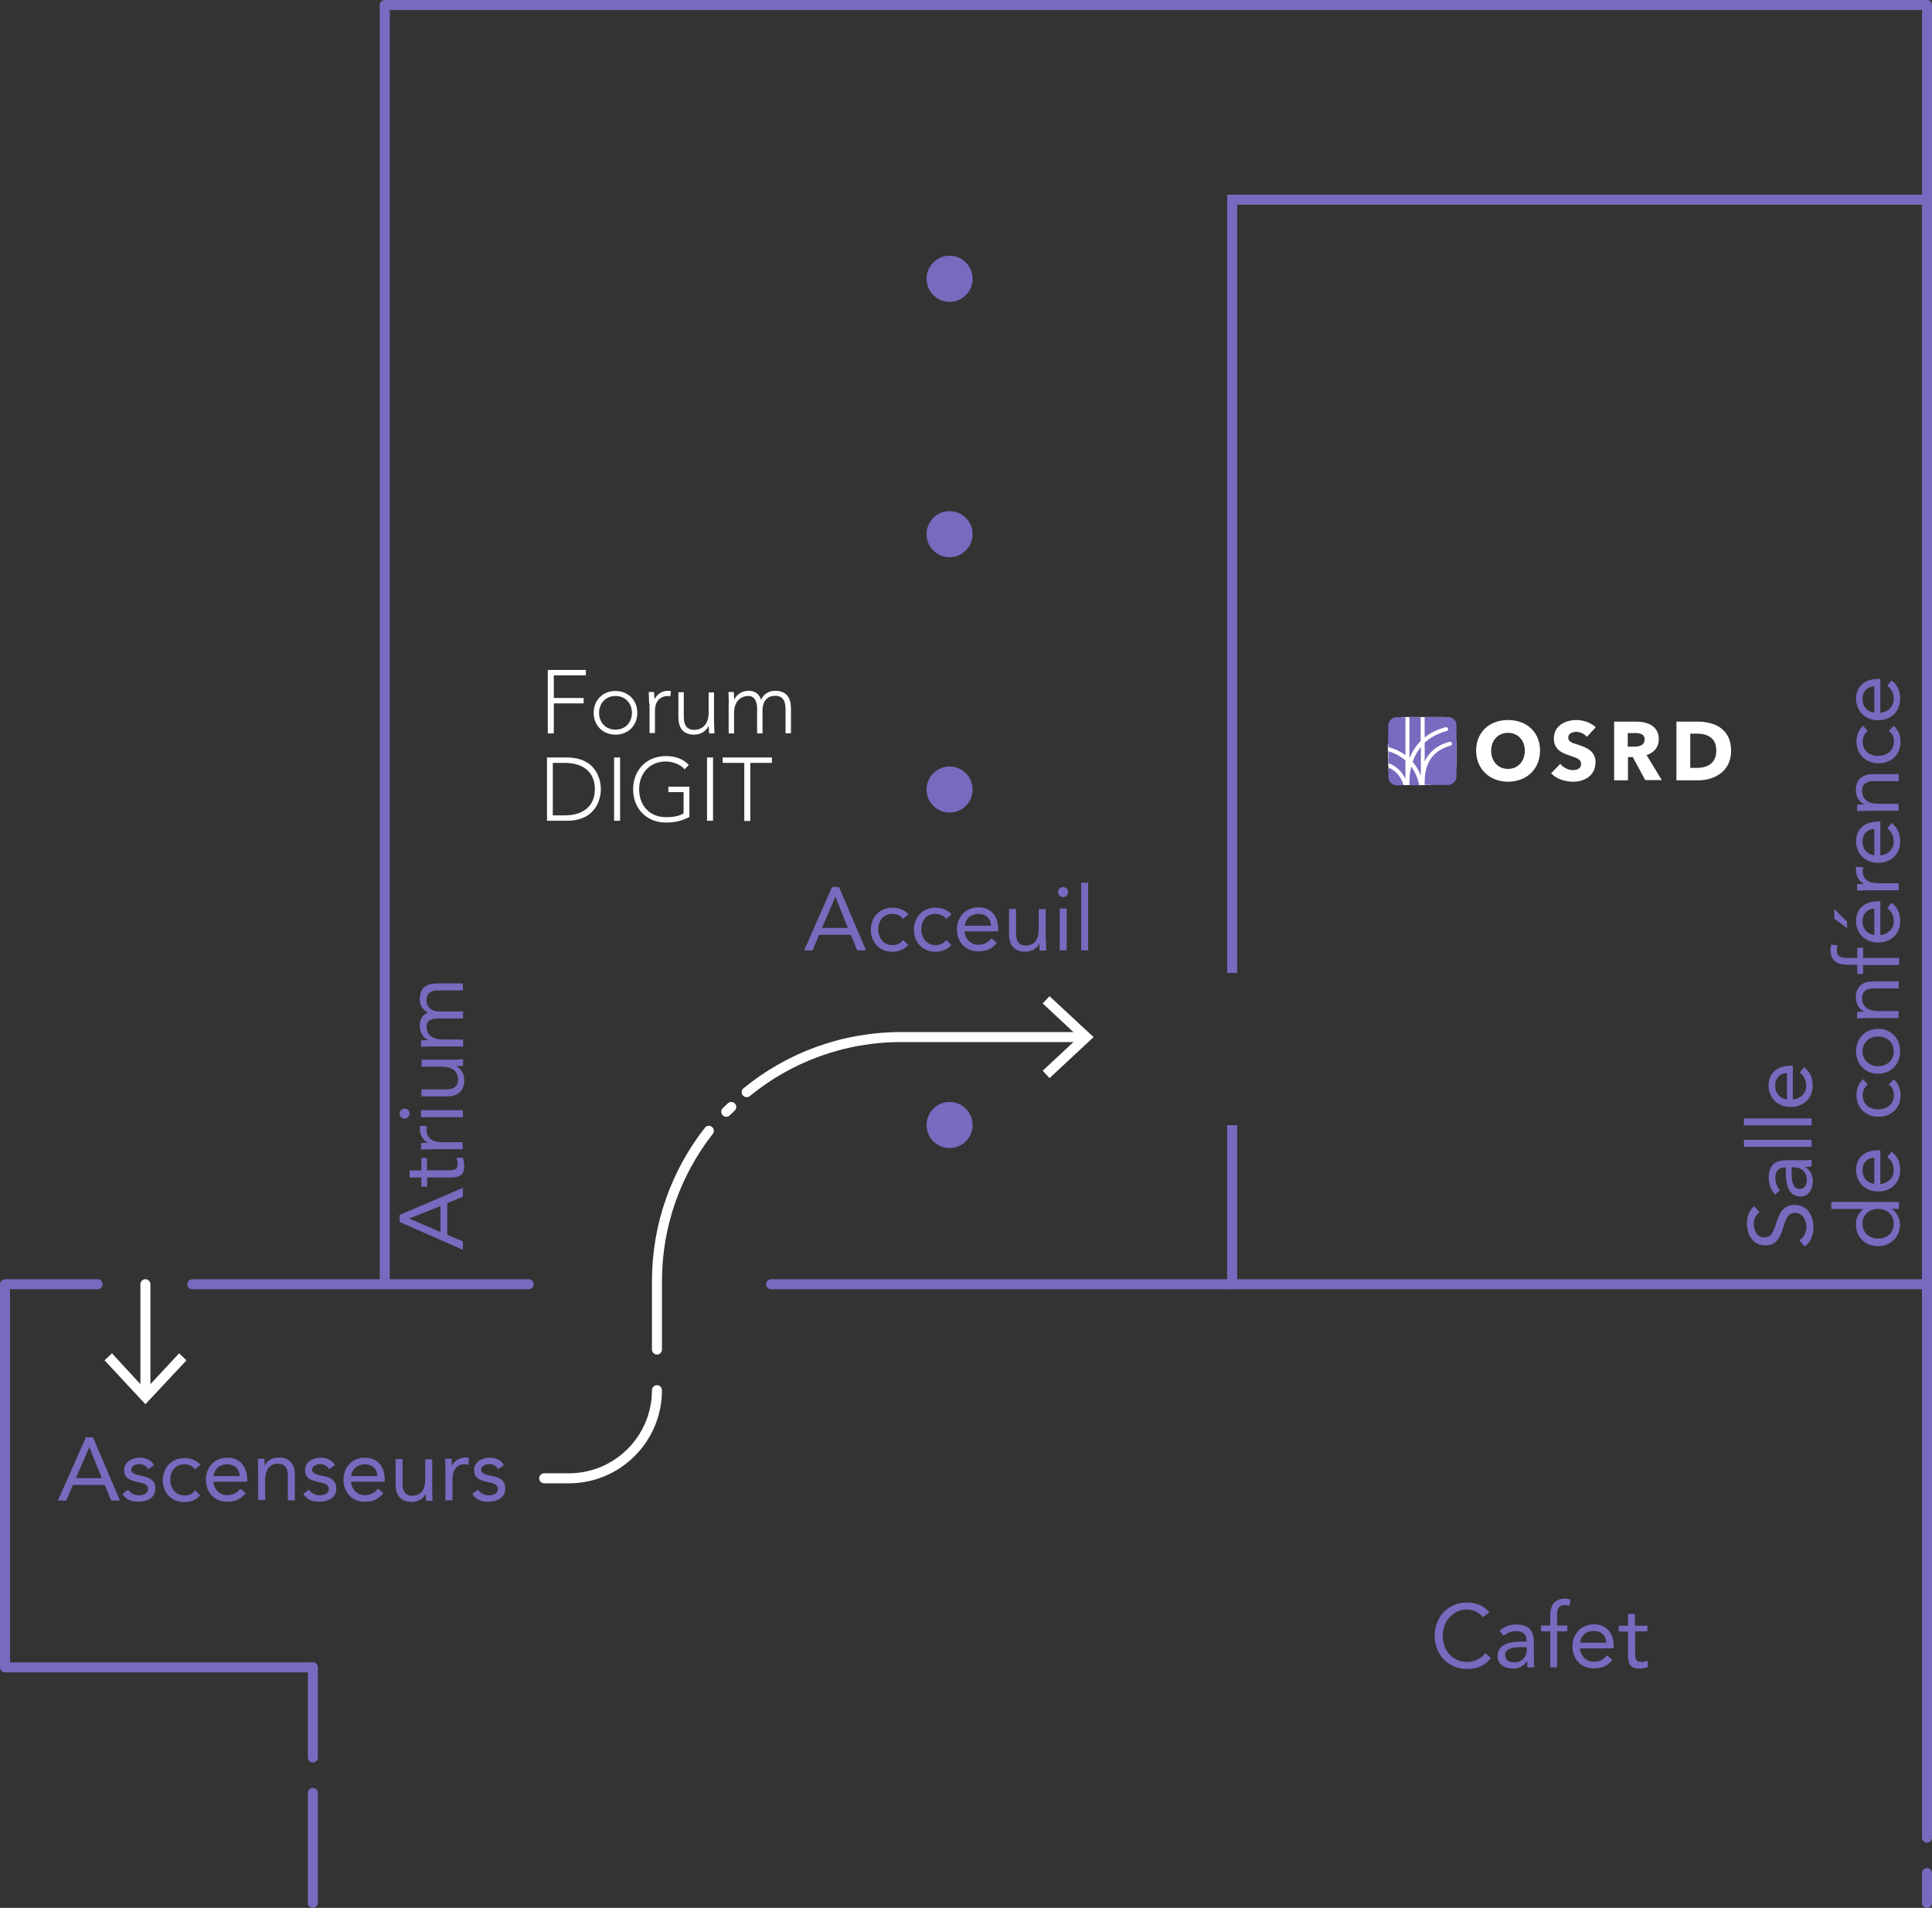 <svg xmlns="http://www.w3.org/2000/svg" xml:space="preserve" style="enable-background:new 0 0 964.6 952.6" viewBox="0 0 964.6 952.6"><rect x="0" y="0" width="964.6" height="952.6" fill="#333333" stroke="none"/><style>.st0{fill:none;stroke:#786abf;stroke-width:5;stroke-linecap:round;stroke-linejoin:round;stroke-miterlimit:10}.st2{fill:#786abf}.st3{fill:#fff}.st4,.st5{fill:none;stroke:#fff;stroke-width:5;stroke-linecap:round;stroke-linejoin:round}.st5{stroke-miterlimit:10}</style><g id="txt"><path d="M96 641.2h168M156.2 832.5H2.5V641.2h46.2M192.1 641.2V2.5h770v830" class="st0"/><path d="M615.2 561.8v79.4h346.9V99.7H615.2v386.1" style="fill:none;stroke:#786abf;stroke-width:5;stroke-miterlimit:10"/><circle cx="474.1" cy="139.2" r="11.5" class="st2"/><circle cx="474.1" cy="266.7" r="11.5" class="st2"/><circle cx="474.1" cy="394.2" r="11.5" class="st2"/><circle cx="474.1" cy="561.7" r="11.5" class="st2"/><path d="M385 641.2h230.2" class="st0"/><path d="M878.5 605.3c-2 1.3-2.9 3.5-2.9 5.8 0 3.3 1.6 6.7 5.3 6.7 2.9 0 4.2-1.6 5.8-6.7 1.6-4.9 3.2-9.5 9.4-9.5 6.3 0 9.3 5.4 9.3 11.1 0 3.7-1.2 7.6-4.4 9.7l-2.6-3.2c2.3-1.3 3.5-4 3.5-6.7 0-3.2-1.9-6.9-5.5-6.9-3.9 0-4.6 2.6-6.4 8.3-1.5 4.5-3.4 7.9-8.7 7.9-6.1 0-9.1-5.2-9.1-10.8 0-3.5 1-6.5 3.7-8.8l2.6 3.1zM886.3 596.4c-2.2-2.1-3.2-5.3-3.2-8.3 0-6.2 3-8.8 8.8-8.8h9c1.2 0 2.5-.1 3.6-.3v3.4c-.9.2-2.2.2-3.1.2v.1c2.1 1.4 3.7 3.7 3.7 6.9 0 4.2-2.1 7.8-6.2 7.8-6.9 0-7.3-8-7.3-13.2v-1.3h-.6c-3 0-4.6 1.9-4.6 5.2 0 2.2.8 4.6 2.3 6.2l-2.4 2.1zm8.2-10.1c0 4.4 1.2 7.3 4 7.3 2.6 0 3.6-2 3.6-4.6 0-4-2.9-6.1-6.3-6.2h-1.3v3.5zM870.7 572.6v-3.5h33.8v3.5h-33.8zM870.7 561.9v-3.5h33.8v3.5h-33.8zM900.7 532.8c3.2 2.5 4.3 5.4 4.3 9.3 0 6.6-4.9 10.6-11 10.6-6.5 0-11-4.6-11-10.7 0-5.9 4-9.9 11-9.9h1.1V549c3.6-.3 6.7-3 6.7-6.8 0-3-1.1-5-3.2-6.7l2.1-2.7zm-8.5 3c-3.5.1-5.9 2.5-5.9 6.3s2.4 6.4 5.9 6.8v-13.1zM944.4 603.6c2.4 1.4 4.2 4.4 4.2 8.1 0 5.9-4.7 10.5-11 10.5s-11-4.4-11-11c0-3 1.3-5.6 3.6-7.5v-.1h-15.9v-3.5h33.8v3.5h-3.7zm-14.5 7.4c0 4.5 3.4 7.4 7.8 7.4s7.8-2.9 7.8-7.4-3.4-7.4-7.8-7.4-7.8 2.9-7.8 7.4zM944.4 575c3.2 2.5 4.3 5.4 4.3 9.3 0 6.6-4.9 10.6-11 10.6-6.5 0-11-4.6-11-10.7 0-5.9 4-9.9 11-9.9h1.1v16.9c3.6-.3 6.7-3 6.7-6.8 0-3-1.1-5-3.2-6.7l2.1-2.7zm-8.6 3c-3.5.1-5.9 2.5-5.9 6.3s2.4 6.4 5.9 6.8V578zM932.5 541.5c-1.8 1.5-2.5 3.2-2.5 5.3 0 4.7 3.5 7.1 7.8 7.1s7.8-2.8 7.8-7.1c0-2.3-.8-4-2.6-5.3l2.5-2.6c2.3 2 3.4 4.9 3.4 7.9 0 6.5-4.6 10.8-11 10.8-6.3 0-11-4.4-11-10.8 0-3.1 1-5.9 3.3-8l2.3 2.7zM926.7 524.9c0-6.4 4.5-11.2 11-11.2s11 4.7 11 11.2c0 6.4-4.5 11.2-11 11.2s-11-4.8-11-11.2zm18.8 0c0-4.5-3.4-7.4-7.8-7.4s-7.8 2.9-7.8 7.4 3.4 7.4 7.8 7.4 7.8-2.9 7.8-7.4zM932.2 508.3c-1.9 0-3.6.2-5 .2v-3.3c1.1 0 2.3-.1 3.4-.1v-.1c-2.1-.9-4-3.5-4-7 0-5.5 3.5-8 8.5-8H948v3.5h-12.6c-3.5 0-5.7 1.5-5.7 4.8 0 4.5 3.3 6.5 8 6.5h10.2v3.5h-15.7zM930.2 481.7v4.6h-2.9v-4.6h-4.7c-5.1 0-8.7-1.8-8.7-7.4 0-.9.2-2 .5-2.7l3.1.5c-.3.8-.4 1.6-.4 2.4 0 3.6 2.6 3.8 6.3 3.8h3.9v-5.1h2.9v5.1h18v3.5h-18zM915.8 458.7v-4.9l6.4 6.4v3.2l-6.4-4.7zm28.6-8c3.2 2.5 4.3 5.4 4.3 9.3 0 6.6-4.9 10.6-11 10.6-6.5 0-11-4.6-11-10.7 0-5.9 4-9.9 11-9.9h1.1v16.9c3.6-.3 6.7-3 6.7-6.8 0-3-1.1-5-3.2-6.7l2.1-2.7zm-8.6 3c-3.5.1-5.9 2.5-5.9 6.3s2.4 6.4 5.9 6.8v-13.1zM932.2 444.5c-1.9 0-3.6.2-5 .2v-3.3c1.1 0 2.3-.1 3.4-.1v-.1c-2.1-.9-4-3.5-4-7 0-.4 0-.9.2-1.4l3.5.2c-.2.6-.3 1.3-.3 1.9 0 4.2 3 6.1 7.8 6.1H948v3.5h-15.8zM944.4 410.9c3.2 2.5 4.3 5.4 4.3 9.3 0 6.6-4.9 10.6-11 10.6-6.5 0-11-4.6-11-10.7 0-5.9 4-9.9 11-9.9h1.1v16.9c3.6-.3 6.7-3 6.7-6.8 0-3-1.1-5-3.2-6.7l2.1-2.7zm-8.6 3c-3.5.1-5.9 2.5-5.9 6.3s2.4 6.4 5.9 6.8v-13.1zM932.2 404.8c-1.9 0-3.6.2-5 .2v-3.3c1.1 0 2.3-.1 3.4-.1v-.1c-2.1-.9-4-3.5-4-7 0-5.5 3.5-8 8.5-8H948v3.5h-12.6c-3.5 0-5.7 1.5-5.7 4.8 0 4.5 3.3 6.5 8 6.5h10.2v3.5h-15.7zM932.5 365c-1.8 1.5-2.5 3.2-2.5 5.3 0 4.7 3.5 7.1 7.8 7.1s7.8-2.8 7.8-7.1c0-2.3-.8-4-2.6-5.3l2.5-2.6c2.3 2 3.4 4.9 3.4 7.9 0 6.5-4.6 10.8-11 10.8-6.3 0-11-4.4-11-10.8 0-3.1 1-5.9 3.3-8l2.3 2.7zM944.4 339.7c3.2 2.5 4.3 5.4 4.3 9.3 0 6.6-4.9 10.6-11 10.6-6.5 0-11-4.6-11-10.7 0-5.9 4-9.9 11-9.9h1.1v16.9c3.6-.3 6.7-3 6.7-6.8 0-3-1.1-5-3.2-6.7l2.1-2.7zm-8.6 3c-3.5.1-5.9 2.5-5.9 6.3s2.4 6.4 5.9 6.8v-13.1zM199.5 610.1v-3.5l31.6-13.5v4.4l-7.8 3.2v15.8l7.8 3.3v4.2l-31.6-13.9zm4.8-1.7 15.6 6.7v-12.9l-15.6 6.2zM213.2 578.1v6.2h10.5c2.7 0 4.8 0 4.8-3.1 0-1-.2-2.1-.7-3.1l3.2-.1c.5 1.2.8 2.8.8 4.1 0 5-2.7 5.8-7 5.8h-11.5v4.6h-2.9v-4.6h-5.9v-3.5h5.9v-6.2h2.8zM215.2 573.8c-1.9 0-3.6.2-5 .2v-3.3c1.1 0 2.3-.1 3.4-.1v-.1c-2.1-.9-4-3.5-4-7 0-.4 0-.9.2-1.4l3.5.2c-.2.6-.3 1.3-.3 1.9 0 4.2 3 6.1 7.8 6.1H231v3.5h-15.8zM199.5 556c0-1.4 1.2-2.5 2.5-2.5 1.5 0 2.5 1.1 2.5 2.5s-1.1 2.5-2.5 2.5c-1.3.1-2.5-1-2.5-2.5zm10.7 1.8v-3.5h20.9v3.5h-20.9zM226.2 529.1c1.9 0 3.6-.2 5-.2v3.3c-1.1 0-2.3.1-3.4.1v.1c2.1.9 4 3.5 4 7 0 5.5-3.5 8-8.5 8h-12.9v-3.5H223c3.5 0 5.7-1.5 5.7-4.8 0-4.5-3.3-6.5-8-6.5h-10.2v-3.5h15.7zM215.2 522.5c-1.9 0-3.6.2-5 .2v-3.3c1.1 0 2.3-.1 3.4-.1v-.1c-2.1-.9-4-3.5-4-7 0-4.5 2.5-5.9 4-6.6-2.5-1.5-4-3.4-4-6.6 0-6 3.4-8 8.8-8h12.7v3.5h-12.5c-2.9 0-5.7 1-5.7 5.1 0 3 2.4 5.4 6.2 5.4h12.1v3.5h-11.8c-4.6 0-6.4 1.2-6.4 4 0 4.5 3.3 6.5 8 6.5h10.2v3.5h-16z" class="st2"/><path d="M273.5 334.5h19v2.7h-16v11.3h14.9v2.7h-14.9v15h-3v-31.7zM307.3 345c6.3 0 10.9 4.6 10.9 10.9s-4.5 10.9-10.9 10.9c-6.3 0-10.9-4.6-10.9-10.9s4.5-10.9 10.9-10.9zm0 19.3c5.1 0 8.2-3.8 8.2-8.4 0-4.6-3.1-8.4-8.2-8.4-5 0-8.2 3.8-8.2 8.4 0 4.6 3.1 8.4 8.2 8.4zM324.1 351.3c0-1.5-.2-4.7-.2-5.8h2.7c0 1.5.1 3.2.2 3.6 1.3-2.4 3.5-4.2 6.6-4.2.5 0 1 .1 1.6.2l-.3 2.6c-.4-.1-.8-.2-1-.2-4.6 0-6.7 3.2-6.7 7.2V366h-2.7v-14.7zM356.5 360.4c0 1.5.2 4.7.2 5.8H354c0-1.5-.1-3.2-.2-3.6h-.1c-1.1 2.3-3.7 4.2-7.1 4.2-6.4 0-7.9-4.4-7.9-8.9v-12.3h2.7v12.2c0 3.4.9 6.6 5.2 6.6 4 0 7.2-2.8 7.2-8.4v-10.3h2.7v14.7zM363.9 351.3c0-1.5-.2-4.7-.2-5.8h2.7c0 1.5.1 3.2.2 3.6h.1c1.1-2.3 3.7-4.2 7.1-4.2 2.7 0 5.2 1.3 6.2 4.5 1.3-3.1 4.2-4.5 7-4.5 6.4 0 7.9 4.4 7.9 8.9v12.3h-2.7V354c0-3.4-.9-6.6-5.2-6.6-5 0-6.3 4.2-6.3 7.2v11.6H378v-12.4c0-3.8-1.4-6.3-4.3-6.3-4 0-7.2 2.8-7.2 8.4v10.3h-2.7v-14.9zM273.1 378.2h9.8c16.4 0 17.1 13.5 17.1 15.8s-.7 15.8-17.1 15.8h-9.8v-31.6zm2.9 28.9h6.1c8.4 0 14.9-4.1 14.9-13.1s-6.5-13.1-14.9-13.1H276v26.2zM306.6 378.2h3v31.6h-3v-31.6zM344.3 407.8c-3.7 2.1-7.7 2.9-11.8 2.9-9.7 0-16.4-7-16.4-16.6s6.7-16.6 16.4-16.6c4.7 0 8.5 1.4 11.4 4.4l-2.1 2.2c-1.9-2.3-5.8-3.9-9.3-3.9-8.3 0-13.4 6.1-13.4 13.9 0 7.9 5.1 13.9 13.4 13.9 3.4 0 6.4-.4 8.8-1.9v-10.6h-7.6v-2.7h10.5v15zM353 378.2h3v31.6h-3v-31.6zM371.6 380.9h-10.8v-2.7h24.6v2.7h-10.8v29h-3v-29z" class="st3"/><path d="M42.9 717.6h3.5l13.5 31.6h-4.4l-3.2-7.8H36.4l-3.3 7.8h-4.2l14-31.6zm1.7 4.9L37.9 738h12.9l-6.2-15.5zM63.9 743.8c1.4 1.7 2.9 2.8 5.4 2.8 2.2 0 4.6-.9 4.6-3.2 0-2.2-2.2-2.8-4.5-3.3-4-.9-7.4-1.7-7.4-6.1 0-4.1 3.9-6.2 7.8-6.2 3 0 5.7 1.1 7.1 3.8l-2.9 1.9c-.9-1.5-2.4-2.5-4.4-2.5-1.9 0-4.1.9-4.1 2.9 0 1.7 2.5 2.5 5.3 3 3.7.7 6.8 2.1 6.8 6.3 0 4.7-4.2 6.6-8.4 6.6-3.5 0-6.1-.9-8.1-3.9l2.8-2.1zM97.4 733.6c-1.5-1.8-3.2-2.5-5.3-2.5-4.7 0-7.1 3.5-7.1 7.8s2.8 7.8 7.1 7.8c2.3 0 4-.8 5.3-2.6l2.6 2.5c-2 2.3-4.9 3.4-7.9 3.4-6.5 0-10.8-4.6-10.8-11 0-6.3 4.4-11 10.8-11 3.1 0 5.9 1 8 3.3l-2.7 2.3zM122.7 745.5c-2.5 3.2-5.4 4.3-9.3 4.3-6.6 0-10.6-4.9-10.6-11 0-6.5 4.6-11 10.7-11 5.9 0 9.9 4 9.9 10.9v1.1h-16.9c.3 3.6 3 6.7 6.8 6.7 3 0 5-1.1 6.7-3.2l2.7 2.2zm-3-8.5c-.1-3.5-2.5-5.9-6.3-5.9s-6.4 2.4-6.8 5.9h13.1zM128.9 733.3c0-1.9-.2-3.6-.2-5h3.3c0 1.1.1 2.3.1 3.4h.1c.9-2.1 3.5-4 7-4 5.5 0 8 3.5 8 8.5v12.9h-3.5v-12.6c0-3.5-1.5-5.7-4.8-5.7-4.5 0-6.5 3.3-6.5 8V749h-3.5v-15.7zM154.2 743.8c1.4 1.7 2.9 2.8 5.4 2.8 2.2 0 4.6-.9 4.6-3.2 0-2.2-2.2-2.8-4.5-3.3-4-.9-7.4-1.7-7.4-6.1 0-4.1 3.9-6.2 7.8-6.2 3 0 5.7 1.1 7.1 3.8l-2.9 1.9c-.9-1.5-2.4-2.5-4.4-2.5-1.9 0-4.1.9-4.1 2.9 0 1.7 2.5 2.5 5.3 3 3.7.7 6.8 2.1 6.8 6.3 0 4.7-4.2 6.6-8.4 6.6-3.5 0-6.1-.9-8.1-3.9l2.8-2.1zM191.4 745.5c-2.5 3.2-5.4 4.3-9.3 4.3-6.6 0-10.6-4.9-10.6-11 0-6.5 4.6-11 10.7-11 5.9 0 9.9 4 9.9 10.9v1.1h-16.9c.3 3.6 3 6.7 6.8 6.7 3 0 5-1.1 6.7-3.2l2.7 2.2zm-3-8.5c-.1-3.5-2.5-5.9-6.3-5.9s-6.4 2.4-6.8 5.9h13.1zM215.8 744.3c0 1.9.2 3.6.2 5h-3.3c0-1.1-.1-2.3-.1-3.4h-.1c-.9 2.1-3.5 4-7 4-5.5 0-8-3.5-8-8.5v-12.9h3.5v12.6c0 3.5 1.5 5.7 4.8 5.7 4.5 0 6.5-3.3 6.5-8v-10.2h3.5v15.7zM222.4 733.3c0-1.9-.2-3.6-.2-5h3.3c0 1.1.1 2.3.1 3.4h.1c.9-2.1 3.5-4 7-4 .4 0 .9 0 1.4.2l-.2 3.5c-.6-.2-1.3-.3-1.9-.3-4.2 0-6.1 3-6.1 7.8v10.2h-3.5v-15.8zM238.6 743.8c1.4 1.7 2.9 2.8 5.4 2.8 2.2 0 4.6-.9 4.6-3.2 0-2.2-2.2-2.8-4.5-3.3-4-.9-7.4-1.7-7.4-6.1 0-4.1 3.9-6.2 7.8-6.2 3 0 5.7 1.1 7.1 3.8l-2.9 1.9c-.9-1.5-2.4-2.5-4.4-2.5-1.9 0-4.1.9-4.1 2.9 0 1.7 2.5 2.5 5.3 3 3.7.7 6.8 2.1 6.8 6.3 0 4.7-4.2 6.6-8.4 6.6-3.5 0-6.1-.9-8.1-3.9l2.8-2.1zM740.3 807.4c-1.9-2.5-4.9-3.8-7.9-3.8-7.1 0-12.1 6.2-12.1 13.1 0 7.3 5 13.1 12.1 13.1 3.8 0 6.9-1.6 9.2-4.4l2.8 2.4c-2.8 3.8-6.9 5.5-12 5.5-9.1 0-16.1-7-16.1-16.6 0-9.3 6.7-16.6 16.1-16.6 4.3 0 8.5 1.5 11.2 5l-3.3 2.3zM748.7 814.3c2.1-2.2 5.3-3.2 8.3-3.2 6.2 0 8.8 2.9 8.8 8.8v9c0 1.2.1 2.5.3 3.6h-3.4c-.2-.9-.2-2.2-.2-3.1h-.1c-1.4 2.1-3.7 3.7-6.9 3.7-4.2 0-7.8-2.1-7.8-6.2 0-6.9 8-7.3 13.2-7.3h1.3v-.6c0-3-1.9-4.6-5.2-4.6-2.2 0-4.6.8-6.2 2.3l-2.1-2.4zm10.1 8.1c-4.4 0-7.3 1.2-7.3 4 0 2.6 2 3.6 4.6 3.6 4 0 6.1-2.9 6.2-6.3v-1.3h-3.5zM774 814.5h-4.6v-2.9h4.6v-4.7c0-5.1 1.8-8.7 7.4-8.7.9 0 2 .2 2.7.5l-.5 3.1c-.8-.3-1.6-.4-2.4-.4-3.6 0-3.8 2.6-3.8 6.3v3.9h5.1v2.9h-5.1v18H774v-18zM805 828.7c-2.5 3.2-5.4 4.3-9.3 4.3-6.6 0-10.6-4.9-10.6-11 0-6.5 4.6-11 10.7-11 5.9 0 9.9 4 9.9 10.9v1.1h-16.9c.3 3.6 3 6.7 6.8 6.7 3 0 5-1.1 6.7-3.2l2.7 2.2zm-3-8.5c-.1-3.5-2.5-5.9-6.3-5.9s-6.4 2.4-6.8 5.9H802zM822.6 814.5h-6.2V825c0 2.7 0 4.8 3.1 4.8 1 0 2.1-.2 3.1-.7l.1 3.2c-1.2.5-2.8.8-4.1.8-5 0-5.8-2.7-5.8-7v-11.5h-4.6v-2.9h4.6v-5.9h3.5v5.9h6.2v2.8zM415.4 442.9h3.5l13.5 31.6H428l-3.2-7.8H409l-3.3 7.8h-4.2l13.9-31.6zm1.7 4.8-6.7 15.6h12.9l-6.2-15.6zM450.9 458.8c-1.5-1.8-3.2-2.5-5.3-2.5-4.7 0-7.1 3.5-7.1 7.8s2.8 7.8 7.1 7.8c2.3 0 4-.8 5.3-2.6l2.6 2.5c-2 2.3-4.9 3.4-7.9 3.4-6.5 0-10.8-4.6-10.8-11 0-6.3 4.4-11 10.8-11 3.1 0 5.9 1 8 3.3l-2.7 2.3zM472.4 458.8c-1.5-1.8-3.2-2.5-5.3-2.5-4.7 0-7.1 3.5-7.1 7.8s2.8 7.8 7.1 7.8c2.3 0 4-.8 5.3-2.6l2.6 2.5c-2 2.3-4.9 3.4-7.9 3.4-6.5 0-10.8-4.6-10.8-11 0-6.3 4.4-11 10.8-11 3.1 0 5.9 1 8 3.3l-2.7 2.3zM497.7 470.7c-2.5 3.2-5.4 4.3-9.3 4.3-6.6 0-10.6-4.9-10.6-11 0-6.5 4.6-11 10.7-11 5.9 0 9.9 4 9.9 10.9v1.1h-16.9c.3 3.6 3 6.7 6.8 6.7 3 0 5-1.1 6.7-3.2l2.7 2.2zm-2.9-8.5c-.1-3.5-2.5-5.9-6.3-5.9s-6.4 2.4-6.8 5.9h13.1zM522.2 469.6c0 1.9.2 3.6.2 5H519c0-1.1-.1-2.3-.1-3.4h-.1c-.9 2.1-3.5 4-7 4-5.5 0-8-3.5-8-8.5v-12.9h3.5v12.6c0 3.5 1.5 5.7 4.8 5.7 4.5 0 6.5-3.3 6.5-8v-10.2h3.5v15.7zM530.8 442.9c1.4 0 2.5 1.2 2.5 2.5 0 1.5-1.1 2.5-2.5 2.5s-2.5-1.1-2.5-2.5c0-1.3 1.1-2.5 2.5-2.5zm-1.7 10.7h3.5v20.9h-3.5v-20.9zM539.8 440.7h3.5v33.8h-3.5v-33.8z" class="st2"/><path d="M699.6 358H721l5.3 7.1.9 5.3v12.4l-12.9 9.2h-14.7l-6.4-7.7-.3-12.5z" class="st3"/><path d="M704.6 382.8c-.6 2.4-.9 5-.9 7.9v1.4h4.9c-.8-4-2.3-7-4-9.3zM693.2 375.1v5.9c.9.3 1.9.8 2.8 1.4 2.5 1.6 4.4 3.7 5.7 6.5v-9.2c-1-.9-2.1-1.6-3-2.2-1.9-1.2-3.9-1.9-5.5-2.4zM703.7 378.7c1.3-3.3 3.1-6.2 5.6-8.7v-12h-5.6v20.7zM705.3 380.4c1.6 1.8 3 4.1 4.1 6.9V373c-1.8 2.2-3.2 4.6-4.1 7.4zM723 358h-11.7v10.2c3.5-2.8 7.3-4.3 10.5-5.1.5-.1 1.1.2 1.2.7.1.5-.2 1.1-.7 1.2-3.4.9-7.5 2.6-11 5.8v9.4c.9-1.9 2-3.5 3.4-4.9 2.8-2.8 6.2-4.2 9-4.9.5-.1 1.1.2 1.2.7.1.5-.2 1.1-.7 1.2-1.4.4-3 .9-4.5 1.8-5.6 3.1-8.4 8.4-8.4 16.4v1.4H723c2.3 0 4.2-1.9 4.2-4.2V362c0-2.1-1.9-4-4.2-4zM699.7 375.7c.7.4 1.3.8 2 1.4v-19h-4.4c-2.3 0-4.2 1.9-4.2 4.2V373c2 .5 4.3 1.3 6.6 2.7zM694.8 384c-.5-.3-1.1-.6-1.6-.8v4.7c0 2.3 1.9 4.2 4.2 4.2h3.4c-1.1-3.7-3.1-6.4-6-8.1z" class="st2"/><path d="M752.9 390.3c-9.1 0-15.9-6.3-15.9-15.5 0-9.4 6.8-15.3 15.9-15.3 9.2 0 16 5.9 16 15.3 0 9.3-6.8 15.5-16 15.5zm0-24.4c-5 0-8.4 3.8-8.4 8.9 0 5.3 3.4 9.1 8.4 9.1s8.4-3.8 8.4-9.1c0-5.1-3.4-8.9-8.4-8.9zM792.3 367.9c-1.2-1.5-3.4-2.5-5.2-2.5-1.8 0-4.1.6-4.1 2.9 0 1.9 1.7 2.6 4.5 3.4 4 1.3 9.1 3 9.1 8.8 0 6.7-5.4 9.8-11.2 9.8-4.2 0-8.4-1.5-11-4.2l4.6-4.7c1.4 1.8 4 3.1 6.3 3.1 2.2 0 4.1-.8 4.1-3.2 0-2.2-2.2-2.9-6.1-4.2-3.7-1.2-7.5-3.1-7.5-8.4 0-6.5 5.9-9.2 11.3-9.2 3.3 0 7 1.2 9.6 3.6l-4.4 4.8zM821.5 389.6l-6.3-11.6h-2.4v11.6h-6.9v-29.3H817c5.6 0 11.2 2.2 11.2 8.8 0 3.9-2.3 6.7-6.1 7.9l7.6 12.5h-8.2zm-5-23.6h-3.8v6.8h3.3c2.3 0 5.1-.6 5.1-3.6.1-2.7-2.5-3.2-4.6-3.2zM847.9 389.6H837v-29.3h10.6c8.3 0 16.7 3.5 16.7 14.6 0 10.2-8.3 14.7-16.4 14.7zm-.5-23.3h-3.5v17.1h3.3c5 0 9.7-2.1 9.7-8.6.1-6.5-4.6-8.5-9.5-8.5z" class="st3"/><path d="M962.1 917.5v-85M156.2 832.5v45M962.1 950.1v-14.9M156.2 895.2v54.9" class="st0"/><path d="M372.8 545.3c21-17.2 47.9-27.5 77.1-27.5h90.6" class="st4"/><path d="m524 538.3-3.4-3.7 18-16.8-18-16.8 3.4-3.6 22 20.4z" class="st3"/><path d="M328 673.8v-34c0-28.4 9.7-54.5 25.9-75.2M328 694.1h0c0 24.3-19.7 44-44 44h-12.3M365.1 552.7l-2.5 2.4" class="st5"/><path d="M72.6 641.2v54.5" class="st4"/><path d="m52.2 679.2 3.7-3.5 16.7 18.1 16.8-18.1 3.7 3.5-20.5 21.9z" class="st3"/></g></svg>
